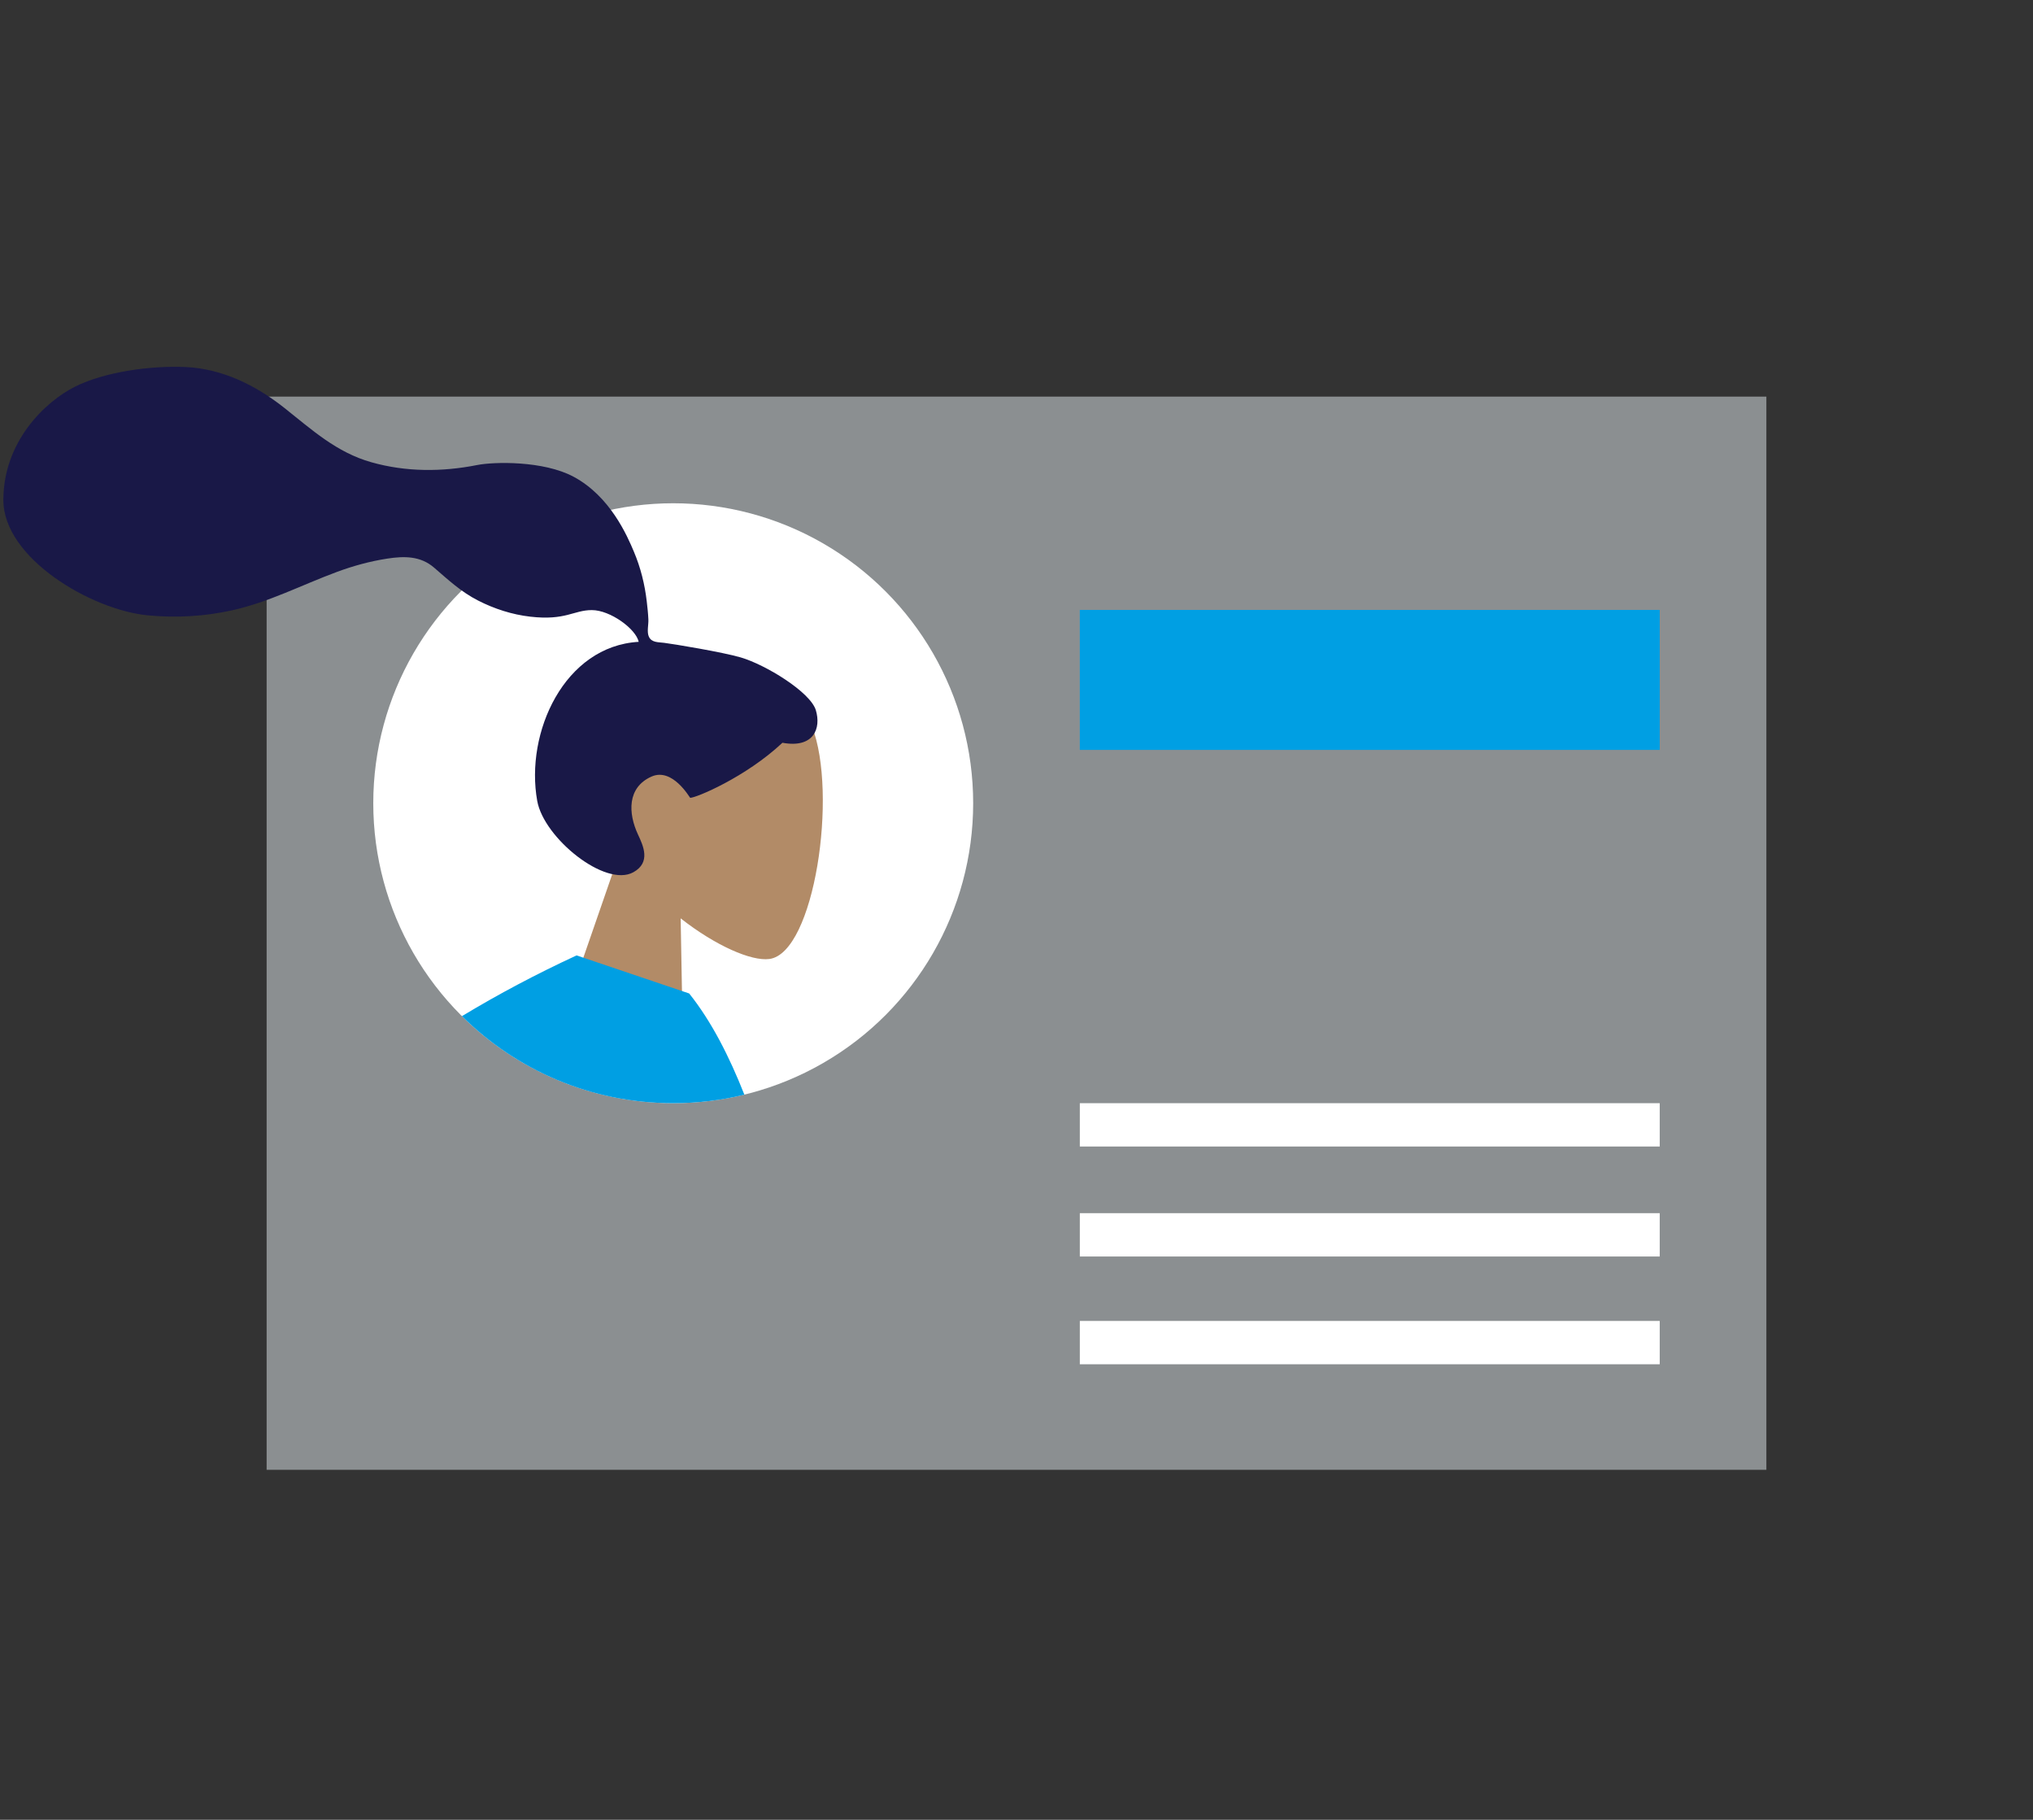 <svg viewBox="0 0 610 546" xmlns="http://www.w3.org/2000/svg"><rect x="0" y="0" width="610" height="546" fill="#333333" stroke="none"/><g fill="none" fill-rule="evenodd" transform="translate(-53)"><path d="m133 441v-322h450v322z" fill="#8b8f91"/><g transform="translate(377 183)"><path d="m0 0h174v42h-174z" fill="#009fe3"/><g fill="#fff"><path d="m0 148h174v13h-174z"/><path d="m0 213.333h174v13h-174z"/><path d="m0 181h174v13h-174z"/></g></g><circle cx="255" cy="241" fill="#fff" r="90"/><g transform="matrix(.993 .122 -.122 .993 24.804 98.778)"><path d="m284.212 85.11c10.211 19.051 8.998 67.374-4.199 70.779-5.263 1.358-16.474-1.968-27.885-8.853l7.162 50.718h-42.29l14.557-67.924c-8.119-9.539-13.613-21.23-12.695-34.329 2.646-37.745 55.139-29.442 65.35-10.391z" fill="#b28b67"/><path d="m260.478 67.168c-5.574-.915-20.581-1.544-23.349-1.544-1.769 0-3.685.404-4.733-1.221-.858-1.331-.544-3.582-.8-5.127-.297-1.794-.72-3.566-1.147-5.333-1.215-5.028-3.053-9.811-5.625-14.302-2.64-4.61-9.13-15.658-20.732-20.148-9.601-3.715-24.273-1.548-29.123.049-10.206 3.361-20.896 4.684-31.57 3.043-10.755-1.654-18.881-7.488-27.952-13.026-9.287-5.669-19.899-9.377-30.878-8.525-10.248.796-23.769 4.317-32.153 9.88-8.385 5.563-19.329 18.997-17.196 36.367 2.133 17.37 30.324 29.524 47.263 29.046 8.456-.239 16.77-1.729 24.758-4.541 10.653-3.751 19.859-10.107 29.825-15.265 4.677-2.42 9.511-4.408 14.579-5.84 4.917-1.39 9.761-2.028 14.213.946 4.71 3.146 8.93 6.235 14.318 8.204 5.169 1.889 10.644 2.946 16.151 2.903 10.715-.083 12.641-3.539 18.1-4.209s13.795 3.978 15.099 7.734c-21.946 3.981-30.565 31.148-24.378 51.091 3.339 10.764 23.411 23.347 31.215 17.688 4.944-3.585 1.943-8.291 0-11.398-3.72-5.95-4.993-13.593 1.891-17.735 5.938-3.573 12.181 4.912 12.299 4.902 1.632-.129 15.734-8.111 25.449-19.76 9.585.569 11.039-5.757 8.75-10.93-2.289-5.173-16.573-11.684-24.275-12.949z" fill="#191847"/></g><path d="m35.284.66 33.791 11.418c6.674 8.338 12.03 18.887 16.566 30.372-6.845 1.668-13.995 2.55-21.352 2.55-24.728 0-47.128-9.973-63.395-26.116 10.973-6.623 22.437-12.696 34.389-18.223z" fill="#009fe3" transform="translate(190.71 286)"/></g></svg>